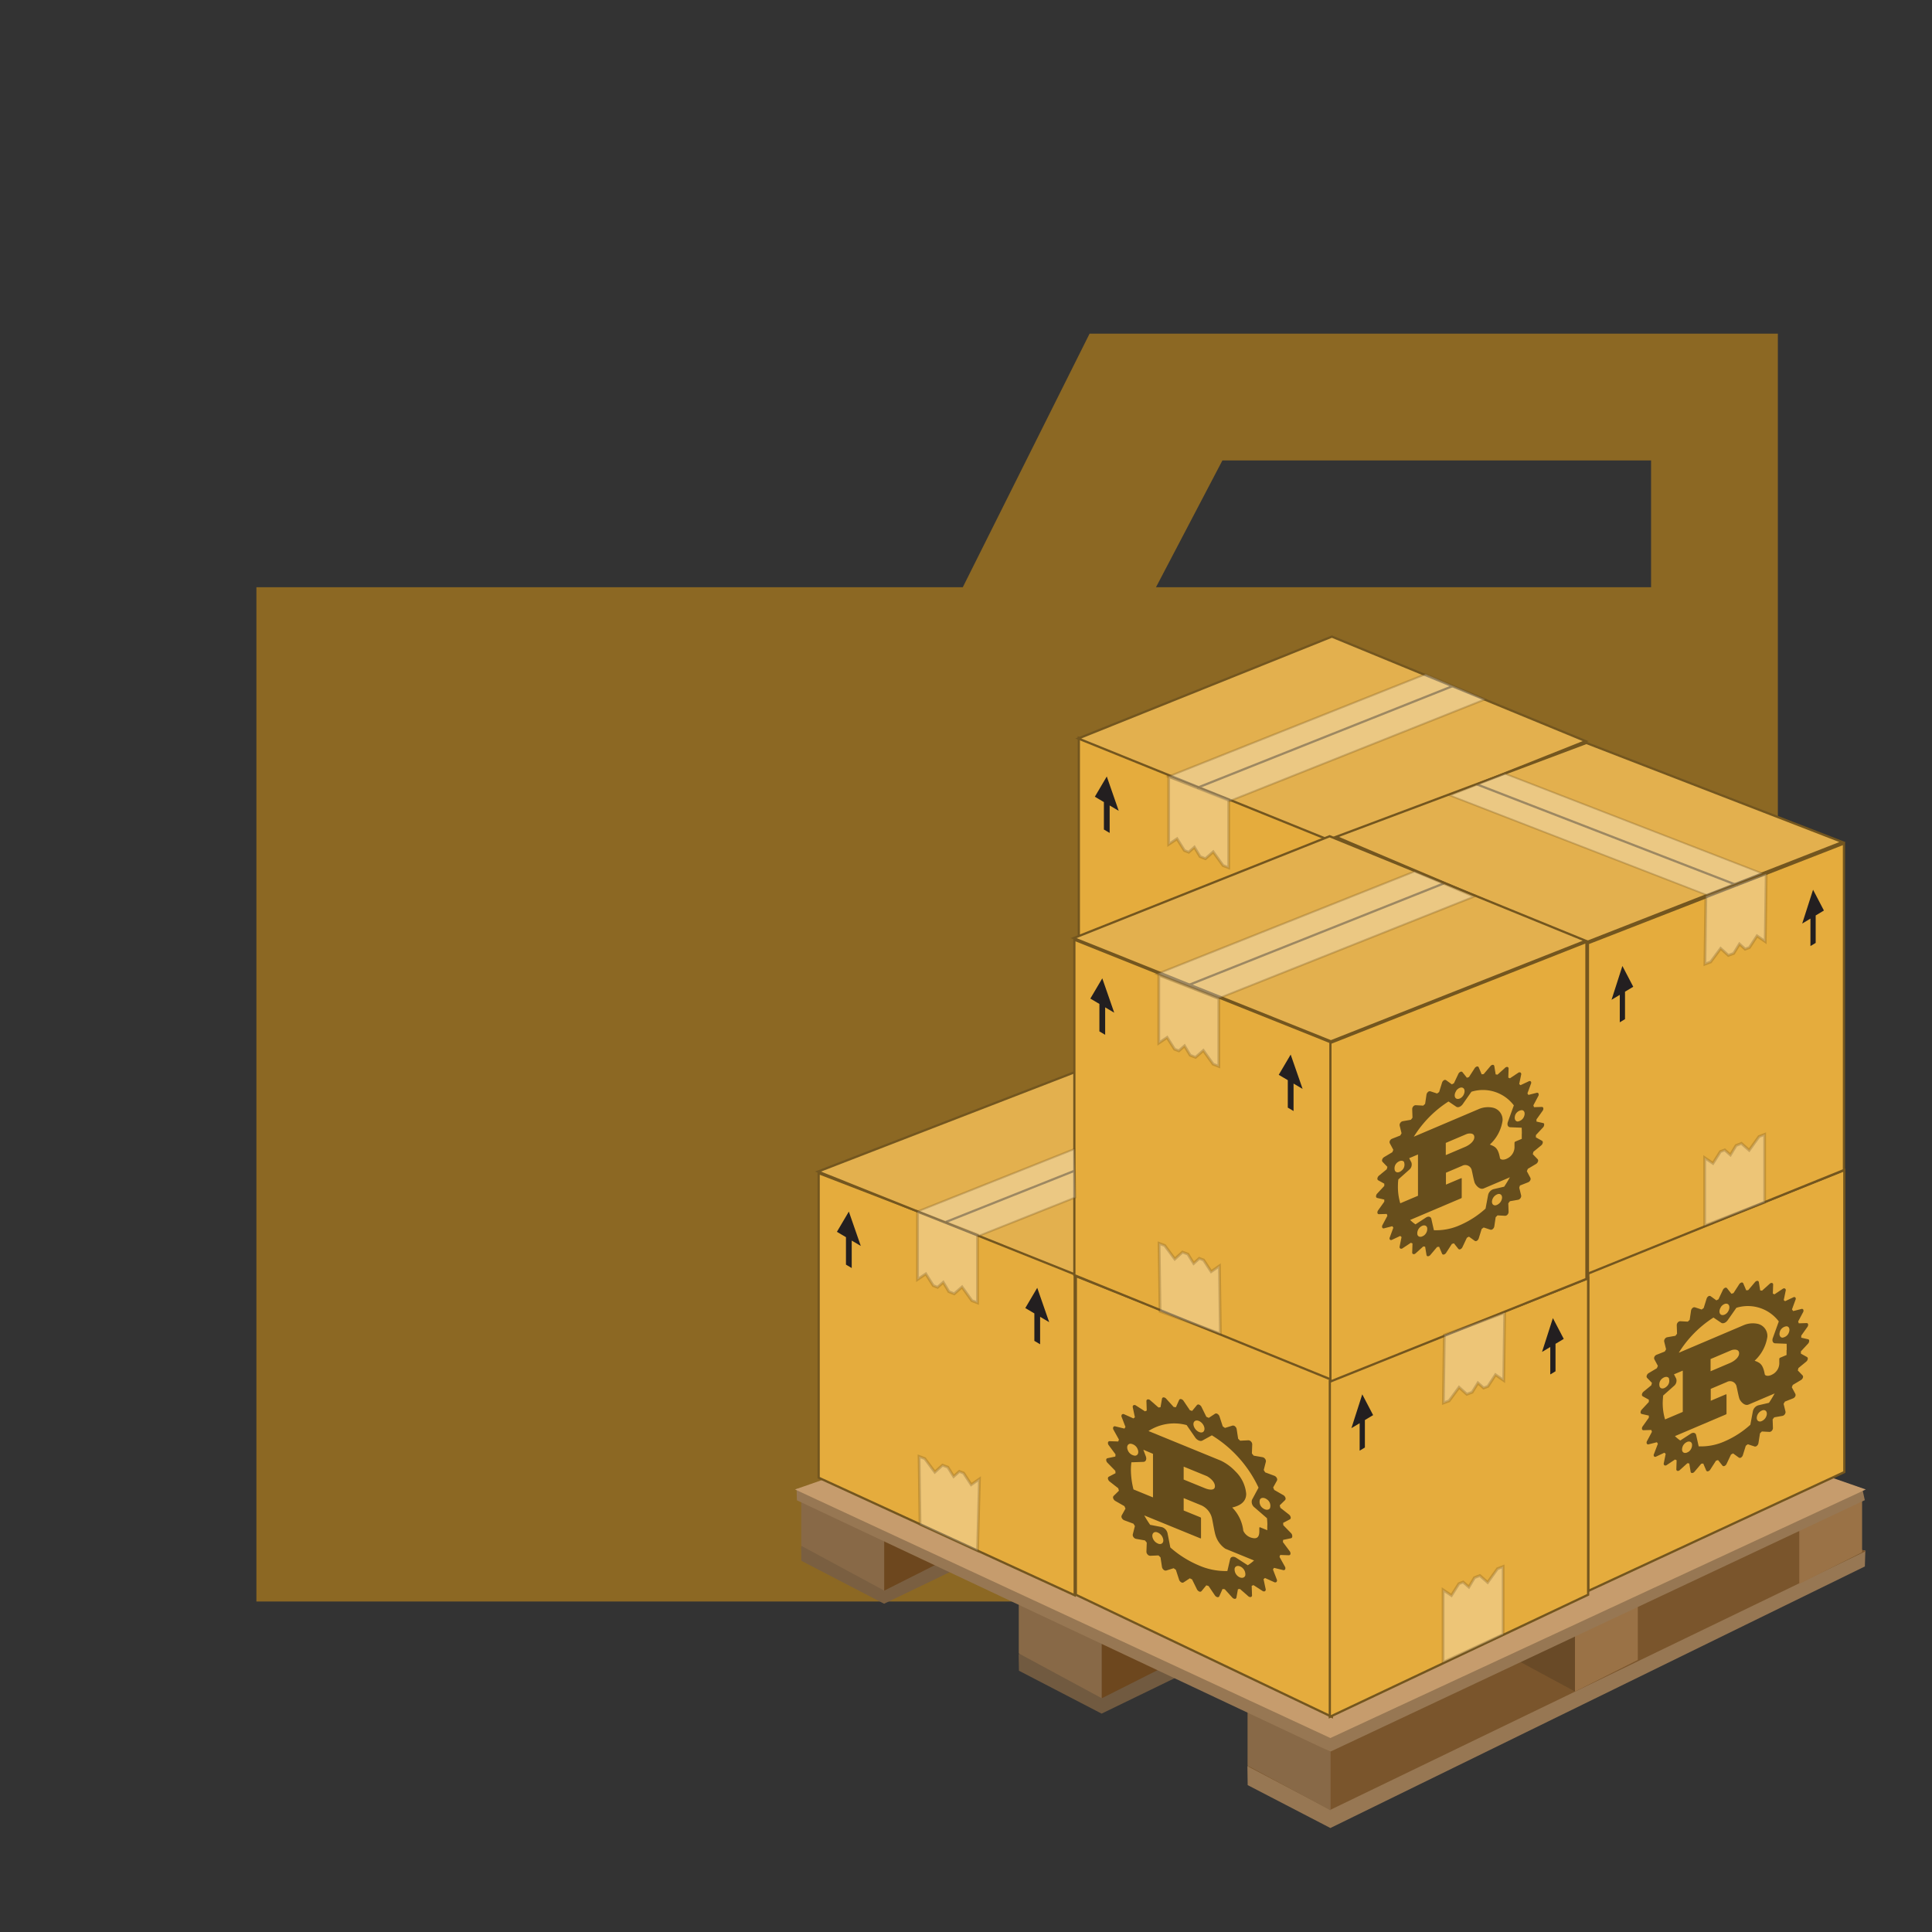 <svg version="1.1" viewBox="0 0 32 32" xmlns="http://www.w3.org/2000/svg"><rect x="0" y="0" width="32" height="32" fill="#333333" stroke="none"/><title>folder_type_cargo</title><g display="none" fill="#cd7b05"><path d="m27.4 5.5h-9.2l-2.1 4.2h-11.8v16.8h25.2v-21zm0 18.7h-20.8v-12.4h20.8zm0-14.5h-8.2l1-2.1h7.1v2.1z" display="inline"/><polygon points="4.3 26.5 29.5 26.5 25.7 13.7 0.5 13.7" display="inline"/></g><path d="m27.347 5.526h-9.3l-2.1 4.2h-11.7v16.8h25.2v-21zm0 4.2h-8.2l1.1-2.1h7.1z" fill="#8c6823"/><g transform="matrix(.684 0 0 .684 10.911 9.376)"><path d="m14.261 29.519-7e-3 -0.457 12.926-5.511 2.038 0.288-0.012 0.385-12.942 6.334z" fill="#977753"/><path d="m14.268 29.067 12.912-5.877 2.05 0.663-12.966 6.264z" fill="#7a552c"/><path d="m14.258 27.63 2.01 1.086v1.416l-2.01-1.086z" fill="#886947"/><path d="m29.139 22.465-1.521 0.766v1.416l1.521-0.766z" fill="#9a7246"/><path d="m20.178 24.751 2.01 1.086v1.416l-2.01-1.086z" fill="#694a27"/><path d="m23.708 25.072-1.521 0.766v1.416l1.521-0.766z" fill="#9a7246"/><path d="m8.722 26.749-7e-3 -0.4 12.925-5.514 2.038 0.288-0.012 0.385-12.942 6.28z" fill="#715a40"/><path d="m8.719 24.914 2.009 1.086v1.416l-2.01-1.086v-1.416z" fill="#886947"/><path d="m12.249 25.234-1.521 0.766v1.416l1.521-0.766z" fill="#6d471e"/><path d="m3.454 24.088-7e-3 -0.349 12.926-5.511 2.038 0.288-0.011 0.384-12.944 6.227z" fill="#7a5f41"/><path d="m3.451 22.308 2.01 1.086v1.416l-2.01-1.086z" fill="#886947"/><path d="m6.981 22.628-1.521 0.766v1.416l1.521-0.766z" fill="#6d471e"/><path d="m3.345 22.622-7e-3 -0.282s2.539-0.09 1.689 0.115c1.053-0.663 11.155-4.555 11.155-4.555l12.961 4.44 0.062 0.279-12.942 6.09z" fill="#977753"/><path d="m3.3 22.36 12.966-4.519 12.963 4.519-12.965 6.019z" fill="#c69c6d"/><path d="m16.372 6.64-6.2-2.481v8.123l6.2 2.522z" fill="#e5ac3d" stroke="#73561f" stroke-miterlimit="10" stroke-width=".054px"/><path d="m16.331 6.674 6.115-2.435-6.146-2.531-6.141 2.467z" fill="#e3b04e" stroke="#73561f" stroke-miterlimit="10" stroke-width=".054px"/><g transform="matrix(0 -.029 .022 .013 10.56 6.25)"><rect width="45.72" height="26.28" fill="none"/><polygon points="45.72 13.139 22.926 0 22.926 9.97 0 9.97 0 16.309 22.926 16.309 22.926 26.28" fill="#231f20"/></g><g stroke="#73561f" stroke-miterlimit="10" stroke-width=".054px"><path d="m22.509 17.109 6.2-2.481v7.311l-6.2 2.878z" fill="#e5ac3d"/><path d="m22.5 9.134 6.2-2.415v7.906l-6.2 2.509z" fill="#e5ac3d"/><path d="m22.433 9.119-6.033-2.562 6.062-2.274 6.2 2.4z" fill="#e3b04e"/><path d="m10.072 17.092-6.2-2.392v7.375l6.2 2.847z" fill="#e5ac3d"/><path d="m10.056 17.144 6.2-2.417-6.2-2.465-6.2 2.4z" fill="#e3b04e"/><line x1="6.952" x2="13.148" y1="15.883" y2="13.416" fill="none"/></g><g fill="#e5ac3d" stroke="#73561f" stroke-miterlimit="10" stroke-width=".054px"><path d="m16.3 19.658-6.2-2.464v7.715l6.2 2.957z"/><path d="m16.25 19.729 6.255-2.481v7.661l-6.255 2.957z"/><path d="m16.264 11.547 6.2-2.446v8.16l-6.2 2.485z"/><path d="m16.264 11.528-6.2-2.481v8.123l6.2 2.522z"/></g><path d="m16.277 11.508 6.169-2.435-6.2-2.531-6.2 2.467z" fill="#e3b04e" stroke="#73561f" stroke-miterlimit="10" stroke-width=".054px"/><g fill="none" stroke="#73561f" stroke-miterlimit="10" stroke-width=".054px"><line x1="12.82" x2="19.016" y1="10.149" y2="7.682"/><line x1="13.037" x2="19.233" y1="5.37" y2="2.903"/><line x1="19.811" x2="26.127" y1="5.286" y2="7.733"/></g><g fill="#fff" stroke="#73561f" stroke-miterlimit="10"><g stroke-width=".047px"><polygon points="13.543 10.472 19.739 8.006 18.301 7.395 12.061 9.879" opacity=".3"/><polygon points="13.815 5.693 20.01 3.227 18.573 2.616 12.333 5.1" opacity=".3"/><polygon points="10.089 15.288 10.063 14.116 6.266 15.628 7.747 16.22" opacity=".3"/></g><polygon points="25.383 7.967 26.725 7.443 20.495 5.029 19.156 5.554" opacity=".3" stroke-width=".042px"/></g><polygon points="6.751 17.465 6.647 17.424 6.7 17.509" fill="none"/><polygon points="7.155 17.622 7.026 17.571 7.09 17.679" fill="none"/><polygon points="7.582 17.788 7.719 17.841 7.719 16.195 6.266 15.63 6.266 17.275 6.467 17.139 6.647 17.424 6.751 17.465 6.889 17.343 7.026 17.571 7.155 17.622 7.344 17.456" fill="#fff" opacity=".3" stroke="#73561f" stroke-miterlimit="10" stroke-width=".067px"/><polygon points="12.833 6.929 12.729 6.888 12.783 6.973" fill="none"/><polygon points="13.238 7.086 13.108 7.035 13.173 7.143" fill="none"/><polygon points="13.665 7.252 13.802 7.305 13.802 5.659 12.348 5.094 12.348 6.739 12.55 6.603 12.729 6.888 12.833 6.929 12.971 6.807 13.108 7.035 13.238 7.086 13.426 6.92" fill="#fff" opacity=".3" stroke="#73561f" stroke-miterlimit="10" stroke-width=".067px"/><polygon points="12.594 11.739 12.49 11.699 12.544 11.783" fill="none"/><polygon points="12.998 11.896 12.869 11.846 12.933 11.953" fill="none"/><polygon points="13.425 12.062 13.562 12.115 13.562 10.47 12.109 9.905 12.109 11.55 12.31 11.414 12.49 11.699 12.594 11.739 12.732 11.618 12.869 11.846 12.998 11.896 13.187 11.73" fill="#fff" opacity=".3" stroke="#73561f" stroke-miterlimit="10" stroke-width=".067px"/><polygon points="13.089 16.764 13.193 16.803 13.139 16.719" fill="none"/><polygon points="12.682 16.612 12.813 16.661 12.747 16.554" fill="none"/><polygon points="12.253 16.452 12.116 16.401 12.139 18.046 13.6 18.591 13.577 16.946 13.377 17.085 13.193 16.803 13.089 16.764 12.953 16.887 12.813 16.661 12.682 16.612 12.496 16.781" fill="#fff" opacity=".3" stroke="#73561f" stroke-miterlimit="10" stroke-width=".067px"/><polygon points="7.278 21.923 7.382 21.962 7.328 21.878" fill="none"/><polygon points="6.871 21.772 7.001 21.82 6.936 21.714" fill="none"/><polygon points="6.442 21.612 6.304 21.56 6.327 23.206 7.719 23.845 7.766 22.105 7.566 22.244 7.382 21.962 7.278 21.923 7.141 22.046 7.001 21.82 6.871 21.772 6.685 21.94" fill="#fff" opacity=".3" stroke="#73561f" stroke-miterlimit="10" stroke-width=".067px"/><polygon points="25.812 14.138 25.708 14.178 25.761 14.093" fill="none"/><polygon points="26.216 13.98 26.087 14.031 26.151 13.923" fill="none"/><polygon points="26.643 13.814 26.78 13.761 26.78 15.407 25.327 15.972 25.327 14.327 25.528 14.463 25.708 14.178 25.812 14.138 25.95 14.259 26.087 14.031 26.216 13.98 26.405 14.146" fill="#fff" opacity=".3" stroke="#73561f" stroke-miterlimit="10" stroke-width=".067px"/><polygon points="26.307 9.276 26.411 9.237 26.356 9.321" fill="none"/><polygon points="25.9 9.427 26.03 9.379 25.964 9.485" fill="none"/><polygon points="25.471 9.587 25.333 9.639 25.356 7.993 26.817 7.448 26.794 9.093 26.595 8.955 26.411 9.237 26.307 9.276 26.17 9.152 26.03 9.379 25.9 9.427 25.714 9.259" fill="#fff" opacity=".3" stroke="#73561f" stroke-miterlimit="10" stroke-width=".067px"/><polygon points="19.478 24.602 19.375 24.642 19.428 24.558" fill="none"/><polygon points="19.883 24.445 19.753 24.495 19.818 24.388" fill="none"/><polygon points="20.31 24.279 20.447 24.226 20.447 25.871 18.993 26.545 18.993 24.791 19.195 24.927 19.375 24.642 19.478 24.602 19.617 24.723 19.753 24.495 19.883 24.445 20.072 24.611" fill="#fff" opacity=".3" stroke="#73561f" stroke-miterlimit="10" stroke-width=".067px"/><polygon points="19.973 19.903 20.078 19.864 20.023 19.948" fill="none"/><polygon points="19.567 20.055 19.697 20.006 19.631 20.113" fill="none"/><polygon points="19.138 20.215 19 20.266 19.023 18.62 20.484 18.076 20.461 19.721 20.262 19.582 20.078 19.864 19.973 19.903 19.837 19.78 19.697 20.006 19.567 20.055 19.38 19.886" fill="#fff" opacity=".3" stroke="#73561f" stroke-miterlimit="10" stroke-width=".067px"/><path d="m21.426 13.49-0.172-0.039v-0.051l0.148-0.208a0.087 0.087 0 0 0 0.018-0.065 0.035 0.035 0 0 0-0.037-0.03l-0.189 6e-3 -0.015-0.045 0.118-0.222a0.073 0.073 0 0 0 7e-3 -0.063 0.037 0.037 0 0 0-0.045-0.018l-0.2 0.051-0.024-0.037 0.084-0.229a0.058 0.058 0 0 0 0-0.058 0.042 0.042 0 0 0-0.051-6e-3l-0.2 0.094-0.032-0.027 0.047-0.227a0.047 0.047 0 0 0-0.016-0.052 0.052 0.052 0 0 0-0.056 7e-3l-0.2 0.133-0.039-0.017 7e-3 -0.215a0.039 0.039 0 0 0-0.026-0.043 0.065 0.065 0 0 0-0.058 0.02l-0.184 0.166-0.045-6e-3 -0.033-0.2a0.036 0.036 0 0 0-0.036-0.032 0.08 0.08 0 0 0-0.057 0.031l-0.164 0.194-0.049 5e-3 -0.071-0.168a0.036 0.036 0 0 0-0.044-0.021 0.094 0.094 0 0 0-0.055 0.042l-0.138 0.214-0.05 0.016-0.107-0.135a0.041 0.041 0 0 0-0.05-8e-3 0.1 0.1 0 0 0-0.05 0.051l-0.107 0.226-0.05 0.026-0.138-0.1a0.05 0.05 0 0 0-0.055 0 0.109 0.109 0 0 0-0.044 0.058l-0.071 0.228-0.049 0.036-0.164-0.054a0.062 0.062 0 0 0-0.057 0.017 0.107 0.107 0 0 0-0.036 0.063l-0.033 0.223-0.045 0.044-0.184-0.01a0.077 0.077 0 0 0-0.058 0.029 0.1 0.1 0 0 0-0.026 0.065l7e-3 0.209-0.039 0.05-0.2 0.035a0.092 0.092 0 0 0-0.056 0.04 0.085 0.085 0 0 0-0.016 0.065l0.046 0.187-0.032 0.054-0.2 0.079a0.1 0.1 0 0 0-0.051 0.049 0.07 0.07 0 0 0 0 0.062l0.084 0.157-0.024 0.057-0.2 0.119a0.109 0.109 0 0 0-0.045 0.057 0.056 0.056 0 0 0 7e-3 0.057l0.118 0.122-0.015 0.058-0.189 0.155a0.107 0.107 0 0 0-0.037 0.062 0.045 0.045 0 0 0 0.018 0.05l0.148 0.082v0.055l-0.172 0.185a0.1 0.1 0 0 0-0.028 0.065 0.038 0.038 0 0 0 0.028 0.041l0.172 0.039v0.051l-0.148 0.208a0.088 0.088 0 0 0-0.018 0.065 0.035 0.035 0 0 0 0.037 0.03l0.189-6e-3 0.015 0.045-0.118 0.222a0.073 0.073 0 0 0-7e-3 0.063 0.037 0.037 0 0 0 0.045 0.018l0.2-0.051 0.024 0.037-0.084 0.229a0.058 0.058 0 0 0 0 0.058 0.042 0.042 0 0 0 0.051 6e-3l0.2-0.094 0.032 0.027-0.046 0.227a0.047 0.047 0 0 0 0.016 0.051 0.052 0.052 0 0 0 0.056-7e-3l0.2-0.133 0.039 0.017-7e-3 0.215a0.039 0.039 0 0 0 0.026 0.043 0.065 0.065 0 0 0 0.058-0.02l0.184-0.166 0.045 6e-3 0.033 0.2a0.035 0.035 0 0 0 0.036 0.032 0.08 0.08 0 0 0 0.057-0.031l0.164-0.194 0.049-5e-3 0.071 0.168a0.036 0.036 0 0 0 0.044 0.02 0.093 0.093 0 0 0 0.055-0.042l0.138-0.214 0.05-0.016 0.107 0.135a0.041 0.041 0 0 0 0.05 8e-3 0.1 0.1 0 0 0 0.05-0.051l0.107-0.226 0.05-0.027 0.138 0.1a0.05 0.05 0 0 0 0.055 0 0.109 0.109 0 0 0 0.044-0.058l0.071-0.228 0.049-0.036 0.164 0.054a0.063 0.063 0 0 0 0.057-0.017 0.107 0.107 0 0 0 0.036-0.063l0.033-0.223 0.045-0.044 0.184 0.01a0.077 0.077 0 0 0 0.058-0.029 0.1 0.1 0 0 0 0.026-0.065l-7e-3 -0.209 0.039-0.05 0.2-0.035a0.091 0.091 0 0 0 0.056-0.04 0.085 0.085 0 0 0 0.016-0.065l-0.046-0.187 0.017-0.053 0.2-0.079a0.1 0.1 0 0 0 0.051-0.049 0.07 0.07 0 0 0 0-0.062l-0.084-0.157 0.024-0.057 0.2-0.119a0.108 0.108 0 0 0 0.045-0.057 0.056 0.056 0 0 0-7e-3 -0.057l-0.118-0.122 0.015-0.058 0.189-0.155a0.107 0.107 0 0 0 0.037-0.062 0.045 0.045 0 0 0-0.018-0.05l-0.148-0.082v-0.055l0.172-0.185a0.1 0.1 0 0 0 0.028-0.065 0.038 0.038 0 0 0-0.014-0.039zm-1.153 1.988c-0.066 0.013-0.108-0.037-0.094-0.112a0.208 0.208 0 0 1 0.145-0.16c0.066-0.013 0.108 0.037 0.094 0.112a0.209 0.209 0 0 1-0.145 0.16zm-0.059-0.39a0.19 0.19 0 0 0-0.132 0.146l-0.061 0.325a2.252 2.252 0 0 1-0.619 0.4 1.4 1.4 0 0 1-0.632 0.123l-0.061-0.273c-0.013-0.057-0.072-0.072-0.132-0.033l-0.252 0.164a0.825 0.825 0 0 1-0.13-0.106l1.226-0.521c0.014-6e-3 0.023-0.012 0.023-0.026v-0.455c0-0.013-9e-3 -0.012-0.023-6e-3l-0.359 0.152v-0.288l0.388-0.165a0.161 0.161 0 0 1 0.239 0.115c0.015 0.057 0.049 0.249 0.072 0.3s0.117 0.172 0.217 0.13l0.611-0.26 0.022-0.012c-0.042 0.078-0.089 0.155-0.139 0.23zm-1.7 1.13c-0.066 0.043-0.131 0.026-0.145-0.037a0.2 0.2 0 0 1 0.094-0.192c0.066-0.043 0.131-0.026 0.145 0.037a0.2 0.2 0 0 1-0.09 0.192zm-0.465-1.779a0.18 0.18 0 0 1-0.062 0.2c-0.062 0.055-0.134 0.056-0.161 0a0.18 0.18 0 0 1 0.062-0.2c0.066-0.051 0.138-0.053 0.165 0zm-0.143 0.416 0.263-0.234a0.164 0.164 0 0 0 0.057-0.178l-0.054-0.105 0.213-0.09v1l-0.429 0.182a1.386 1.386 0 0 1-0.057-0.407c1e-3 -0.052 1e-3 -0.11 0.011-0.168zm1.152-0.587v-0.3l0.506-0.215c0.026-0.011 0.185-0.047 0.185 0.077 0 0.1-0.122 0.192-0.222 0.234l-0.47 0.2zm1.84-0.516q0 0.059 0 0.118l-0.154 0.065a0.036 0.036 0 0 0-0.022 0.036v0.074a0.31 0.31 0 0 1-0.176 0.3c-0.078 0.043-0.165 0.036-0.176-0.01-0.046-0.253-0.123-0.278-0.245-0.327a0.984 0.984 0 0 0 0.308-0.578 0.3 0.3 0 0 0-0.235-0.315 0.568 0.568 0 0 0-0.322 0.026l-1.592 0.677a2.7 2.7 0 0 1 0.84-0.853l0.188 0.127c0.042 0.029 0.113 0 0.157-0.063l0.21-0.3a0.938 0.938 0 0 1 1.027 0.33l-0.144 0.4c-0.025 0.069 0 0.128 0.057 0.13l0.277 0.011q4e-3 0.073 4e-3 0.152zm-1.591-1.044c0.049-0.069 0.126-0.1 0.172-0.069s0.045 0.113 0 0.183-0.126 0.1-0.172 0.069-0.044-0.114 5e-3 -0.184zm1.427 0.6a0.191 0.191 0 0 1 0.161-0.133c0.062 0 0.089 0.066 0.062 0.142a0.191 0.191 0 0 1-0.161 0.133c-0.057-6e-3 -0.085-0.07-0.058-0.15z" opacity=".55"/><path d="m15.314 23.421-0.19-0.195-5e-3 -0.057 0.163-0.085a0.046 0.046 0 0 0 0.02-0.052 0.112 0.112 0 0 0-0.041-0.065l-0.208-0.163-0.016-0.06 0.13-0.127a0.057 0.057 0 0 0 7e-3 -0.06 0.116 0.116 0 0 0-0.05-0.06l-0.22-0.126-0.026-0.06 0.092-0.165a0.07 0.07 0 0 0-5e-3 -0.065 0.111 0.111 0 0 0-0.057-0.052l-0.223-0.083-0.035-0.057 0.051-0.2a0.086 0.086 0 0 0-0.017-0.068 0.1 0.1 0 0 0-0.061-0.042l-0.217-0.038-0.043-0.053 8e-3 -0.22a0.1 0.1 0 0 0-0.029-0.068 0.087 0.087 0 0 0-0.063-0.031l-0.2 0.01-0.049-0.047-0.036-0.234a0.111 0.111 0 0 0-0.039-0.066 0.071 0.071 0 0 0-0.063-0.018l-0.181 0.056-0.054-0.038-0.078-0.24a0.115 0.115 0 0 0-0.048-0.061 0.057 0.057 0 0 0-0.06-5e-3l-0.152 0.1-0.059-0.026-0.117-0.238a0.113 0.113 0 0 0-0.055-0.054 0.046 0.046 0 0 0-0.055 8e-3l-0.117 0.142-0.055-0.017-0.152-0.225a0.1 0.1 0 0 0-0.06-0.044 0.04 0.04 0 0 0-0.048 0.021l-0.078 0.176-0.054-6e-3 -0.181-0.2a0.089 0.089 0 0 0-0.063-0.033 0.038 0.038 0 0 0-0.039 0.034l-0.036 0.205-0.049 6e-3 -0.2-0.175a0.074 0.074 0 0 0-0.063-0.021 0.041 0.041 0 0 0-0.029 0.045l8e-3 0.226-0.043 0.018-0.217-0.14a0.06 0.06 0 0 0-0.061-8e-3 0.048 0.048 0 0 0-0.017 0.054l0.051 0.238-0.035 0.028-0.223-0.1a0.048 0.048 0 0 0-0.057 6e-3 0.059 0.059 0 0 0-5e-3 0.061l0.092 0.24-0.026 0.039-0.22-0.054a0.041 0.041 0 0 0-0.05 0.019 0.074 0.074 0 0 0 7e-3 0.066l0.13 0.234-0.016 0.047-0.208-7e-3a0.038 0.038 0 0 0-0.041 0.032 0.089 0.089 0 0 0 0.02 0.068l0.163 0.219-5e-3 0.053-0.19 0.04a0.04 0.04 0 0 0-0.031 0.043 0.1 0.1 0 0 0 0.031 0.068l0.19 0.195 5e-3 0.057-0.163 0.085a0.046 0.046 0 0 0-0.02 0.052 0.113 0.113 0 0 0 0.041 0.065l0.208 0.163 0.016 0.06-0.13 0.127a0.057 0.057 0 0 0-7e-3 0.06 0.116 0.116 0 0 0 0.05 0.06l0.22 0.126 0.026 0.06-0.092 0.165a0.071 0.071 0 0 0 5e-3 0.065 0.111 0.111 0 0 0 0.057 0.052l0.223 0.083 0.035 0.057-0.051 0.2a0.086 0.086 0 0 0 0.017 0.068 0.1 0.1 0 0 0 0.061 0.042l0.217 0.038 0.043 0.053-8e-3 0.22a0.1 0.1 0 0 0 0.029 0.068 0.087 0.087 0 0 0 0.063 0.031l0.2-9e-3 0.049 0.047 0.036 0.234a0.111 0.111 0 0 0 0.039 0.066 0.071 0.071 0 0 0 0.063 0.019l0.18-0.056 0.054 0.038 0.078 0.24a0.115 0.115 0 0 0 0.048 0.061 0.057 0.057 0 0 0 0.06 5e-3l0.152-0.1 0.055 0.028 0.117 0.238a0.113 0.113 0 0 0 0.055 0.054 0.047 0.047 0 0 0 0.055-8e-3l0.117-0.142 0.055 0.017 0.152 0.225a0.1 0.1 0 0 0 0.06 0.044 0.04 0.04 0 0 0 0.048-0.021l0.078-0.176 0.054 6e-3 0.181 0.2a0.09 0.09 0 0 0 0.063 0.033 0.038 0.038 0 0 0 0.039-0.034l0.036-0.2 0.049-6e-3 0.2 0.175a0.074 0.074 0 0 0 0.063 0.021 0.041 0.041 0 0 0 0.029-0.045l-8e-3 -0.226 0.043-0.018 0.217 0.14a0.059 0.059 0 0 0 0.061 8e-3 0.048 0.048 0 0 0 0.017-0.054l-0.051-0.238 0.035-0.028 0.223 0.1a0.048 0.048 0 0 0 0.057-6e-3 0.059 0.059 0 0 0 5e-3 -0.061l-0.092-0.24 0.026-0.039 0.22 0.054a0.041 0.041 0 0 0 0.05-0.019 0.073 0.073 0 0 0-7e-3 -0.066l-0.13-0.234 0.016-0.047 0.208 7e-3a0.038 0.038 0 0 0 0.041-0.032 0.089 0.089 0 0 0-0.02-0.068l-0.163-0.219 5e-3 -0.053 0.19-0.04a0.04 0.04 0 0 0 0.031-0.043 0.1 0.1 0 0 0-0.026-0.077zm-1.269 1.054a0.21 0.21 0 0 1-0.1-0.2c0.015-0.066 0.087-0.083 0.159-0.038a0.21 0.21 0 0 1 0.1 0.2c-0.015 0.063-0.086 0.083-0.159 0.038zm-0.064-0.462c-0.066-0.041-0.131-0.026-0.145 0.035l-0.067 0.287a1.619 1.619 0 0 1-0.681-0.132 2.516 2.516 0 0 1-0.7-0.438l-0.067-0.342a0.2 0.2 0 0 0-0.145-0.153l-0.277-0.054q-0.077-0.111-0.143-0.228l1.35 0.552c0.015 6e-3 0.025 8e-3 0.025-6e-3v-0.477c0-0.014-0.01-0.021-0.025-0.027l-0.395-0.161v-0.3l0.427 0.175a0.459 0.459 0 0 1 0.263 0.335c0.017 0.074 0.054 0.305 0.08 0.385a0.608 0.608 0 0 0 0.239 0.331l0.672 0.275 0.024 8e-3a0.9 0.9 0 0 1-0.153 0.117zm-1.867-0.334a0.224 0.224 0 0 1-0.159-0.168c-0.015-0.079 0.031-0.132 0.1-0.118a0.225 0.225 0 0 1 0.159 0.168c0.019 0.079-0.027 0.132-0.1 0.118zm-0.514-2.286c0.03 0.08 0 0.147-0.068 0.149a0.209 0.209 0 0 1-0.177-0.141c-0.03-0.08 0-0.147 0.068-0.149a0.209 0.209 0 0 1 0.177 0.141zm-0.157 0.309 0.289-0.01c0.062 0 0.09-0.063 0.062-0.136l-0.06-0.159 0.234 0.1v1.055l-0.472-0.193a1.944 1.944 0 0 1-0.063-0.479 1.565 1.565 0 0 1 0.012-0.18zm1.268 0.416v-0.311l0.557 0.228c0.029 0.012 0.2 0.116 0.2 0.247 0 0.108-0.134 0.092-0.244 0.047l-0.517-0.211zm2.025 1.108q0 0.062 0 0.121l-0.169-0.069c-0.017-7e-3 -0.024 0-0.024 0.018v0.078c0 0.183-0.1 0.181-0.194 0.154a0.311 0.311 0 0 1-0.194-0.168 0.953 0.953 0 0 0-0.269-0.563c0.166-0.038 0.339-0.122 0.339-0.331a0.862 0.862 0 0 0-0.259-0.542 1.183 1.183 0 0 0-0.355-0.262l-1.752-0.717a1.144 1.144 0 0 1 0.924-0.144l0.207 0.3c0.047 0.068 0.124 0.1 0.173 0.075l0.231-0.127a2.951 2.951 0 0 1 1.13 1.267l-0.158 0.293a0.169 0.169 0 0 0 0.062 0.187l0.3 0.26q0.01 0.087 0.01 0.17zm-1.749-2.526c0.054-0.029 0.138 7e-3 0.19 0.082s0.049 0.159 0 0.188-0.138-7e-3 -0.19-0.082-0.053-0.156 0-0.188zm1.57 1.905c0.03-0.056 0.109-0.054 0.177 0a0.185 0.185 0 0 1 0.068 0.205c-0.03 0.056-0.109 0.054-0.177 0a0.185 0.185 0 0 1-0.068-0.202z" opacity=".56"/><path d="m27.838 18.724-0.172-0.039v-0.051l0.148-0.208a0.087 0.087 0 0 0 0.018-0.065 0.035 0.035 0 0 0-0.037-0.03l-0.189 6e-3 -0.015-0.045 0.118-0.222a0.073 0.073 0 0 0 7e-3 -0.063 0.037 0.037 0 0 0-0.045-0.018l-0.2 0.051-0.03-0.04 0.084-0.229a0.058 0.058 0 0 0 0-0.058 0.042 0.042 0 0 0-0.051-6e-3l-0.2 0.094-0.032-0.027 0.047-0.227a0.047 0.047 0 0 0-0.016-0.052 0.052 0.052 0 0 0-0.056 7e-3l-0.2 0.133-0.039-0.017 7e-3 -0.215a0.039 0.039 0 0 0-0.026-0.043 0.065 0.065 0 0 0-0.058 0.02l-0.184 0.166-0.045-6e-3 -0.033-0.2a0.036 0.036 0 0 0-0.036-0.032 0.08 0.08 0 0 0-0.057 0.031l-0.164 0.194-0.049 5e-3 -0.071-0.168a0.036 0.036 0 0 0-0.044-0.021 0.094 0.094 0 0 0-0.055 0.042l-0.138 0.214-0.05 0.016-0.107-0.135a0.041 0.041 0 0 0-0.05-8e-3 0.1 0.1 0 0 0-0.05 0.051l-0.107 0.226-0.05 0.026-0.138-0.1a0.05 0.05 0 0 0-0.055 0 0.109 0.109 0 0 0-0.044 0.058l-0.071 0.228-0.049 0.036-0.164-0.054a0.062 0.062 0 0 0-0.057 0.017 0.107 0.107 0 0 0-0.036 0.063l-0.033 0.223-0.045 0.044-0.184-0.01a0.077 0.077 0 0 0-0.058 0.029 0.1 0.1 0 0 0-0.026 0.065l7e-3 0.209-0.039 0.05-0.2 0.035a0.092 0.092 0 0 0-0.056 0.04 0.085 0.085 0 0 0-0.016 0.065l0.046 0.187-0.032 0.054-0.2 0.079a0.1 0.1 0 0 0-0.051 0.049 0.07 0.07 0 0 0 0 0.062l0.084 0.157-0.024 0.057-0.2 0.119a0.109 0.109 0 0 0-0.045 0.057 0.056 0.056 0 0 0 7e-3 0.057l0.118 0.122-0.015 0.058-0.189 0.155a0.107 0.107 0 0 0-0.037 0.062 0.045 0.045 0 0 0 0.018 0.05l0.148 0.082v0.055l-0.172 0.185a0.1 0.1 0 0 0-0.028 0.065 0.038 0.038 0 0 0 0.028 0.041l0.172 0.039v0.051l-0.148 0.208a0.088 0.088 0 0 0-0.018 0.065 0.035 0.035 0 0 0 0.037 0.03l0.189-6e-3 0.015 0.045-0.118 0.222a0.073 0.073 0 0 0-7e-3 0.063 0.037 0.037 0 0 0 0.045 0.018l0.2-0.051 0.024 0.037-0.094 0.247a0.058 0.058 0 0 0 0 0.058 0.042 0.042 0 0 0 0.051 6e-3l0.2-0.094 0.032 0.027-0.046 0.227a0.047 0.047 0 0 0 0.016 0.051 0.052 0.052 0 0 0 0.056-7e-3l0.2-0.133 0.039 0.017-7e-3 0.215a0.039 0.039 0 0 0 0.026 0.043 0.065 0.065 0 0 0 0.058-0.02l0.184-0.166 0.045 6e-3 0.033 0.2a0.035 0.035 0 0 0 0.036 0.032 0.08 0.08 0 0 0 0.057-0.031l0.164-0.194 0.049-5e-3 0.071 0.168a0.036 0.036 0 0 0 0.044 0.02 0.093 0.093 0 0 0 0.055-0.042l0.138-0.214 0.05-0.016 0.107 0.135a0.041 0.041 0 0 0 0.05 8e-3 0.1 0.1 0 0 0 0.05-0.051l0.107-0.226 0.05-0.027 0.138 0.1a0.05 0.05 0 0 0 0.055 0 0.109 0.109 0 0 0 0.044-0.058l0.071-0.228 0.049-0.036 0.164 0.054a0.063 0.063 0 0 0 0.057-0.017 0.107 0.107 0 0 0 0.036-0.063l0.038-0.239 0.045-0.044 0.184 0.01a0.077 0.077 0 0 0 0.058-0.029 0.1 0.1 0 0 0 0.026-0.065l-7e-3 -0.209 0.039-0.05 0.2-0.035a0.091 0.091 0 0 0 0.056-0.04 0.085 0.085 0 0 0 0.016-0.065l-0.046-0.187 0.032-0.054 0.2-0.079a0.1 0.1 0 0 0 0.051-0.049 0.07 0.07 0 0 0 0-0.062l-0.084-0.157 0.024-0.057 0.2-0.119a0.108 0.108 0 0 0 0.045-0.057 0.056 0.056 0 0 0-6e-3 -0.052l-0.118-0.122 0.015-0.058 0.189-0.155a0.107 0.107 0 0 0 0.037-0.062 0.045 0.045 0 0 0-0.018-0.05l-0.148-0.082v-0.055l0.172-0.185a0.1 0.1 0 0 0 0.028-0.065 0.038 0.038 0 0 0-0.019-0.042zm-1.153 1.988c-0.066 0.013-0.108-0.037-0.094-0.112a0.208 0.208 0 0 1 0.145-0.16c0.066-0.013 0.108 0.037 0.094 0.112a0.209 0.209 0 0 1-0.146 0.161zm-0.059-0.39a0.19 0.19 0 0 0-0.132 0.146l-0.061 0.325a2.252 2.252 0 0 1-0.619 0.4 1.4 1.4 0 0 1-0.632 0.123l-0.061-0.273c-0.013-0.057-0.072-0.072-0.132-0.033l-0.252 0.164a0.825 0.825 0 0 1-0.13-0.106l1.226-0.521c0.014-6e-3 0.023-0.012 0.023-0.026v-0.455c0-0.013-9e-3 -0.012-0.023-6e-3l-0.359 0.152v-0.288l0.388-0.165a0.161 0.161 0 0 1 0.239 0.115c0.015 0.057 0.049 0.249 0.072 0.3s0.117 0.172 0.217 0.13l0.611-0.26 0.022-0.012c-0.042 0.078-0.089 0.155-0.139 0.23zm-1.7 1.13c-0.066 0.043-0.131 0.026-0.145-0.037a0.2 0.2 0 0 1 0.094-0.192c0.066-0.043 0.131-0.026 0.145 0.037a0.2 0.2 0 0 1-0.09 0.192zm-0.465-1.779a0.18 0.18 0 0 1-0.062 0.2c-0.062 0.055-0.134 0.056-0.161 0a0.18 0.18 0 0 1 0.062-0.2c0.065-0.051 0.137-0.053 0.165 0zm-0.143 0.416 0.263-0.234a0.164 0.164 0 0 0 0.057-0.178l-0.054-0.105 0.213-0.09v1l-0.429 0.182a1.386 1.386 0 0 1-0.057-0.407c2e-3 -0.057 5e-3 -0.11 0.011-0.168zm1.152-0.587v-0.3l0.506-0.215c0.026-0.011 0.185-0.047 0.185 0.077 0 0.1-0.122 0.192-0.222 0.234l-0.47 0.2zm1.84-0.516q0 0.059 0 0.118l-0.154 0.065a0.036 0.036 0 0 0-0.022 0.036v0.074a0.31 0.31 0 0 1-0.176 0.3c-0.078 0.043-0.165 0.036-0.176-0.01-0.046-0.253-0.123-0.278-0.245-0.327a0.984 0.984 0 0 0 0.308-0.578 0.3 0.3 0 0 0-0.235-0.315 0.568 0.568 0 0 0-0.322 0.026l-1.588 0.675a2.7 2.7 0 0 1 0.84-0.853l0.188 0.127c0.042 0.029 0.113 0 0.157-0.063l0.21-0.3a0.938 0.938 0 0 1 1.027 0.33l-0.144 0.4c-0.025 0.069 0 0.128 0.057 0.13l0.277 0.011q2e-3 0.075 2e-3 0.154zm-1.591-1.044c0.049-0.069 0.126-0.1 0.172-0.069s0.045 0.113 0 0.183-0.126 0.1-0.172 0.069-0.045-0.114 4e-3 -0.184zm1.427 0.6a0.191 0.191 0 0 1 0.161-0.133c0.062 0 0.089 0.066 0.062 0.142a0.191 0.191 0 0 1-0.161 0.133c-0.058-6e-3 -0.086-0.07-0.058-0.146z" opacity=".55"/><g transform="matrix(0 -.029 .022 .013 4.314 16.786)"><rect width="45.72" height="26.28" fill="none"/><polygon points="45.72 13.139 22.926 0 22.926 9.97 0 9.97 0 16.309 22.926 16.309 22.926 26.28" fill="#231f20"/></g><g transform="matrix(0 -.029 .022 .013 8.876 18.632)"><rect width="45.72" height="26.28" fill="none"/><polygon points="45.72 13.139 22.926 0 22.926 9.97 0 9.97 0 16.309 22.926 16.309 22.926 26.28" fill="#231f20"/></g><g transform="matrix(0 -.029 .022 .013 10.451 11.138)"><rect width="45.72" height="26.28" fill="none"/><polygon points="45.72 13.139 22.926 0 22.926 9.97 0 9.97 0 16.309 22.926 16.309 22.926 26.28" fill="#231f20"/></g><g transform="matrix(0 -.029 .022 .013 15.013 12.984)"><rect width="45.72" height="26.28" fill="none"/><polygon points="45.72 13.139 22.926 0 22.926 9.97 0 9.97 0 16.309 22.926 16.309 22.926 26.28" fill="#231f20"/></g><g transform="matrix(0 -.029 .02 -.012 16.773 21.54)"><rect width="45.72" height="26.28" fill="none"/><polygon points="45.72 13.139 22.926 0 22.926 9.97 0 9.97 0 16.309 22.926 16.309 22.926 26.28" fill="#231f20"/></g><g transform="matrix(0 -.029 .02 -.012 21.389 19.694)"><rect width="45.72" height="26.28" fill="none"/><polygon points="45.72 13.139 22.926 0 22.926 9.97 0 9.97 0 16.309 22.926 16.309 22.926 26.28" fill="#231f20"/></g><g transform="matrix(0 -.029 .02 -.012 23.072 11.167)"><rect width="45.72" height="26.28" fill="none"/><polygon points="45.72 13.139 22.926 0 22.926 9.97 0 9.97 0 16.309 22.926 16.309 22.926 26.28" fill="#231f20"/></g><g transform="matrix(0 -.029 .02 -.012 27.689 9.321)"><rect width="45.72" height="26.28" fill="none"/><polygon points="45.72 13.139 22.926 0 22.926 9.97 0 9.97 0 16.309 22.926 16.309 22.926 26.28" fill="#231f20"/></g></g></svg>
